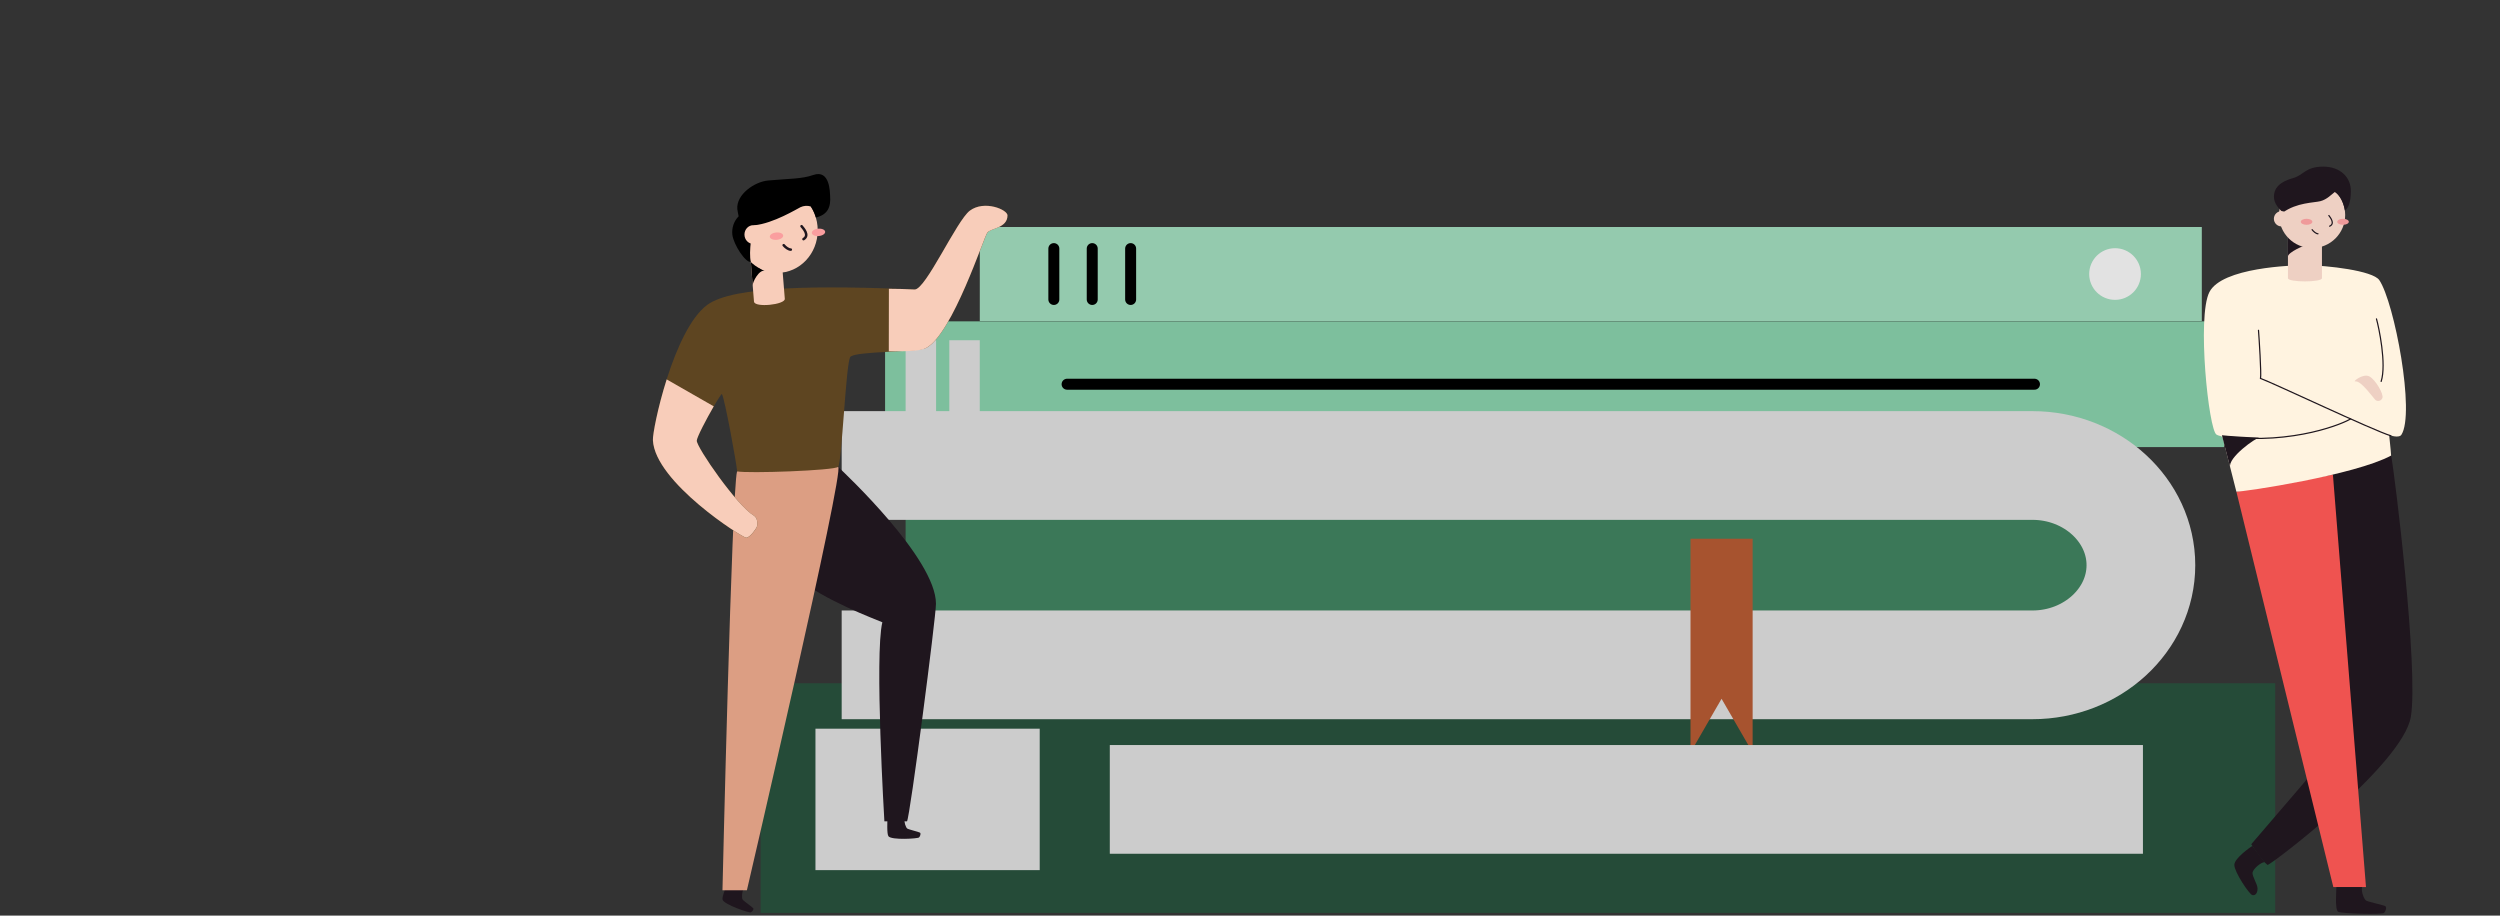 <svg width="314" height="115" viewBox="0 0 314 115" fill="none" xmlns="http://www.w3.org/2000/svg">
<rect x="0" y="0" width="314" height="115" fill="#333333" stroke="none"/>
<g clip-path="url(#clip0_8997_281219)">
<path d="M285.769 85.818H95.535V114.667H285.769V85.818Z" fill="#254B38"/>
<path d="M130.588 91.523H102.422V109.288H130.588V91.523Z" fill="#CCCCCC"/>
<path d="M113.746 58.467H256.481C259.773 58.467 262.93 59.773 265.258 62.099C267.586 64.425 268.894 67.579 268.894 70.868V71.117C268.894 74.406 267.586 77.56 265.258 79.886C262.93 82.212 259.773 83.518 256.481 83.518H113.746V58.467Z" fill="#3B7858"/>
<path d="M276.547 28.51H123.062V40.328H276.547V28.51Z" fill="#94CAAE"/>
<path d="M279.34 40.361H111.168V56.154H279.34V40.361Z" fill="#7DBF9D"/>
<path d="M265.65 37.662C267.443 37.662 268.897 36.21 268.897 34.418C268.897 32.626 267.443 31.174 265.65 31.174C263.856 31.174 262.402 32.626 262.402 34.418C262.402 36.21 263.856 37.662 265.65 37.662Z" fill="#E2E2E2"/>
<path d="M134.027 48.258H255.53" stroke="black" stroke-width="1.379" stroke-miterlimit="10" stroke-linecap="round"/>
<path d="M132.363 31.223V37.614" stroke="black" stroke-width="1.379" stroke-miterlimit="10" stroke-linecap="round"/>
<path d="M137.184 31.223V37.614" stroke="black" stroke-width="1.379" stroke-miterlimit="10" stroke-linecap="round"/>
<path d="M142.008 31.223V37.614" stroke="black" stroke-width="1.379" stroke-miterlimit="10" stroke-linecap="round"/>
<path d="M117.572 42.732H113.746V53.782H117.572V42.732Z" fill="#CCCCCC"/>
<path d="M123.06 42.732H119.234V53.782H123.06V42.732Z" fill="#CCCCCC"/>
<path d="M105.715 58.467H255.277C262.767 58.467 268.897 64.1 268.897 70.985C268.897 77.87 262.767 83.503 255.277 83.503H105.715" stroke="#CCCCCC" stroke-width="13.654" stroke-miterlimit="10"/>
<path d="M220.131 94.516L216.228 87.767L212.328 94.516V67.664H220.131V94.516Z" fill="#A7532F"/>
<path d="M139.391 100.404H269.153" stroke="#CCCCCC" stroke-width="13.654" stroke-miterlimit="10"/>
</g>
<path d="M300.326 57.223C300.746 59.228 303.799 84.098 302.801 90.038C301.802 95.978 285.525 108.425 284.812 108.642C283.982 108.033 282.759 106.034 282.759 106.034C282.759 106.034 294.694 92.199 294.922 91.644C295.15 91.089 292.307 59.05 292.307 59.05L300.326 57.223Z" fill="#1F161E"/>
<path d="M280.889 61.75L293.067 111.418H297.168L293.012 59.603L280.889 61.75Z" fill="#EF5350"/>
<path d="M289.536 33.312C287.855 33.312 279.086 33.596 277.501 36.683C275.917 39.769 277.41 54.035 278.395 54.588C278.926 54.885 279.071 54.596 279.225 55.201C279.38 55.806 280.887 61.751 280.887 61.751C281.843 61.777 295.793 59.676 300.322 57.219C300.295 56.536 300.076 54.761 300.076 54.624C300.677 54.87 301.405 54.922 301.604 54.624C303.371 51.949 300.737 37.997 298.846 35.19C298.042 33.985 292.234 33.321 289.536 33.312Z" fill="#FFF3E0"/>
<path d="M283.762 54.972C283.35 54.972 279.803 57.463 280.107 58.688C279.858 57.704 279.074 54.666 279.074 54.666C279.411 54.731 283.459 54.977 283.762 54.972Z" fill="#1F161E"/>
<path d="M287.366 34.939C287.366 35.48 291.637 35.48 291.637 34.939V29.457H287.366V34.939Z" fill="#EED0C3"/>
<path d="M289.816 30.754C289.484 30.754 287.366 31.691 287.366 32.213V29.457C287.895 29.457 289.816 30.754 289.816 30.754Z" fill="#1F161E"/>
<path d="M290.4 31.157C288.106 31.157 286.246 29.297 286.246 27.002C286.246 24.708 288.106 22.848 290.4 22.848C292.695 22.848 294.555 24.708 294.555 27.002C294.555 29.297 292.695 31.157 290.4 31.157Z" fill="#EED0C3"/>
<path d="M291.808 20.928C293.941 20.928 295.27 22.267 295.27 23.983C295.27 25.409 294.924 26.217 294.517 26.421C294.26 25.036 293.7 24.395 293.236 24.119C292.876 24.395 292.26 25.062 291.436 25.268C290.612 25.474 288.467 25.434 286.735 26.693C286.168 26.178 285.604 25.509 285.604 24.72C285.604 23.931 285.952 22.941 288.004 22.37C289.359 21.992 289.549 20.928 291.808 20.928Z" fill="#1F161E"/>
<path d="M294.284 28.236C293.882 28.236 293.557 28.066 293.557 27.857C293.557 27.648 293.882 27.479 294.284 27.479C294.686 27.479 295.012 27.648 295.012 27.857C295.012 28.066 294.686 28.236 294.284 28.236Z" fill="#EF9A9A"/>
<path d="M289.706 28.236C289.304 28.236 288.978 28.066 288.978 27.857C288.978 27.648 289.304 27.479 289.706 27.479C290.108 27.479 290.434 27.648 290.434 27.857C290.434 28.066 290.108 28.236 289.706 28.236Z" fill="#EF9A9A"/>
<path d="M292.505 27.07C292.641 27.265 293.336 28.08 292.603 28.409" stroke="#1F161E" stroke-width="0.153" stroke-miterlimit="10" stroke-linecap="round"/>
<path d="M291.137 29.364C290.917 29.364 290.58 29.092 290.403 28.848" stroke="#1F161E" stroke-width="0.153" stroke-miterlimit="10" stroke-linecap="round"/>
<path d="M286.559 28.44C286.029 28.44 285.599 28.01 285.599 27.48C285.599 26.949 286.029 26.52 286.559 26.52C287.09 26.52 287.52 26.949 287.52 27.48C287.52 28.01 287.09 28.44 286.559 28.44Z" fill="#EED0C3"/>
<path d="M283.666 41.486C283.741 42.403 284.033 46.935 283.923 47.531C285.317 48.016 298.078 54.068 300.285 54.732" stroke="#1F161E" stroke-width="0.153" stroke-miterlimit="10" stroke-linecap="round"/>
<path d="M298.485 40.055C298.779 41.081 299.769 45.741 299.073 47.905" stroke="#1F161E" stroke-width="0.153" stroke-miterlimit="10" stroke-linecap="round"/>
<path d="M295.23 52.611C294.566 53.078 288.197 55.897 279.392 54.834" stroke="#1F161E" stroke-width="0.153" stroke-miterlimit="10" stroke-linecap="round"/>
<path d="M295.836 47.906C295.41 47.974 296.802 46.862 297.591 47.276C298.38 47.69 299.443 49.562 299.225 49.995C299.196 50.074 299.149 50.145 299.089 50.203C299.028 50.262 298.956 50.306 298.876 50.332C298.796 50.359 298.712 50.367 298.628 50.356C298.545 50.346 298.465 50.317 298.395 50.271C298.18 50.133 296.581 47.786 295.836 47.906Z" fill="#EED0C3"/>
<path d="M282.893 106.238C282.666 106.404 280.647 107.77 280.631 108.63C280.614 109.491 282.511 112.343 282.893 112.424C283.275 112.506 283.548 112.183 283.548 111.607C283.548 111.031 282.827 110.021 282.923 109.572C283.019 109.124 283.951 108.303 284.43 108.288" fill="#1F161E"/>
<path d="M293.455 111.418C293.455 111.813 293.225 114.295 293.684 114.526C294.142 114.757 299.202 114.893 299.431 114.664C299.66 114.435 299.8 113.951 299.597 113.813C299.395 113.675 297.438 113.283 297.172 113.101C296.906 112.918 296.539 111.938 296.674 111.418" fill="#1F161E"/>
<path d="M91.377 110.9C91.281 111.159 90.643 112.66 90.755 113.004C90.961 113.626 94.097 114.683 94.297 114.592C94.497 114.502 94.701 114.214 94.606 114.074C94.511 113.935 93.393 113.169 93.273 112.98C93.153 112.791 93.164 112.054 93.38 111.744" fill="#1F161E"/>
<path d="M105.27 58.639C106.063 59.395 117.557 70.171 117.557 75.832C117.557 77.545 114.288 102.649 113.92 103.159H111.079C111.079 103.159 109.828 82.245 110.823 78.158C110.085 77.827 103.318 75.333 100.317 72.66C97.315 69.987 99.463 59.701 105.27 58.639Z" fill="#1F161E"/>
<path d="M105.269 58.639C106.162 58.805 93.81 111.818 93.81 111.818H90.742C90.742 111.818 91.907 61.643 92.575 59.2C95.758 58.187 102.866 58.187 105.269 58.639Z" fill="#DC9E83"/>
<path d="M88.809 38.307C92.082 35.865 103.282 35.865 114.885 36.355C116.258 36.413 120.151 27.694 121.811 26.454C123.639 25.089 126.551 26.322 126.551 27.048C126.551 28.632 124.475 28.67 124.036 29.182C123.596 29.694 119.669 41.892 116.352 43.688C115.28 44.27 107.351 44.077 106.797 44.835C106.243 45.593 105.735 58.169 105.272 58.636C104.81 59.102 93.848 59.49 92.586 59.203C92.516 58.225 91.041 50.119 90.671 49.484C90.467 49.465 87.517 54.698 87.519 55.358C87.519 56.227 92.567 63.513 94.682 64.761C95.231 65.082 95.15 65.997 95.05 66.22C94.95 66.443 94.194 67.543 93.723 67.543C93.251 67.543 82.25 60.554 82.001 55.288C81.935 53.864 84.59 41.465 88.809 38.307Z" fill="#5E4521"/>
<path d="M111.459 102.84C111.459 103.118 111.37 104.762 111.593 105.04C111.995 105.541 115.279 105.341 115.435 105.18C115.59 105.02 115.687 104.677 115.549 104.579C115.411 104.481 114.109 104.188 113.941 104.057C113.773 103.927 113.526 103.233 113.621 102.863" fill="#1F161E"/>
<path d="M98.571 37.528C98.632 38.273 94.765 38.678 94.701 37.878L94.301 32.899L98.171 32.551L98.571 37.528Z" fill="#F8CDBA"/>
<path d="M94.539 35.872C94.503 35.43 95.338 33.818 96.095 34.008C95.159 33.749 94.614 32.63 94.309 32.899L94.539 35.872Z" fill="black"/>
<path d="M97.659 34.269C100.446 34.269 102.705 31.879 102.705 28.93C102.705 25.982 100.446 23.592 97.659 23.592C94.872 23.592 92.613 25.982 92.613 28.93C92.613 31.879 94.872 34.269 97.659 34.269Z" fill="#F8CDBA"/>
<path d="M102.839 29.646C103.302 29.605 103.661 29.364 103.64 29.109C103.62 28.854 103.227 28.681 102.764 28.723C102.301 28.765 101.942 29.005 101.963 29.26C101.983 29.515 102.376 29.688 102.839 29.646Z" fill="#FA9E9F"/>
<path d="M97.565 30.123C98.028 30.081 98.387 29.841 98.367 29.586C98.346 29.331 97.954 29.158 97.491 29.2C97.028 29.241 96.669 29.482 96.689 29.737C96.71 29.992 97.102 30.165 97.565 30.123Z" fill="#FA9E9F"/>
<path d="M100.676 28.412C100.854 28.635 101.737 29.556 100.919 30.036" stroke="#1F161E" stroke-width="0.321" stroke-miterlimit="10" stroke-linecap="round"/>
<path d="M99.323 31.351C99.071 31.364 98.657 31.077 98.43 30.797" stroke="#1F161E" stroke-width="0.321" stroke-miterlimit="10" stroke-linecap="round"/>
<path d="M92.606 26.263C92.458 24.416 94.781 22.822 96.475 22.671C99.169 22.427 100.679 22.491 102.157 21.975C104.272 21.238 104.233 24.244 104.262 24.586C104.376 26.025 103.953 26.962 102.475 27.325C102.333 26.828 102.118 26.358 101.837 25.932C101.407 25.799 100.946 25.832 100.536 26.025C100.166 26.201 97.104 28.078 94.743 28.293C94.466 28.787 94.005 31.711 94.307 32.9C93.618 33.004 92.153 30.74 91.985 29.497C91.935 29.072 91.98 28.64 92.116 28.236C92.253 27.832 92.477 27.468 92.771 27.172C92.724 26.911 92.619 26.409 92.606 26.263Z" fill="black"/>
<path d="M94.615 30.635C95.229 30.635 95.727 30.108 95.727 29.459C95.727 28.81 95.229 28.283 94.615 28.283C94.001 28.283 93.504 28.81 93.504 29.459C93.504 30.108 94.001 30.635 94.615 30.635Z" fill="#F8CDBA"/>
<path d="M94.675 64.757C92.56 63.51 87.514 56.224 87.512 55.354C87.512 54.931 88.722 52.63 89.646 51.036L83.735 47.654C82.595 51.246 81.971 54.589 82.005 55.286C82.252 60.553 93.244 67.531 93.716 67.531C94.188 67.531 94.943 66.44 95.043 66.207C95.144 65.975 95.226 65.079 94.675 64.757Z" fill="#F8CDBA"/>
<path d="M121.809 26.462C120.149 27.702 116.255 36.417 114.876 36.362C112.541 36.264 113.886 36.313 111.645 36.272L111.633 44.13C114.233 44.13 115.601 44.094 116.341 43.696C119.659 41.9 123.588 29.706 124.024 29.19C124.46 28.674 126.54 28.64 126.54 27.055C126.549 26.33 123.631 25.097 121.809 26.462Z" fill="#F8CDBA"/>
<defs>
<clipPath id="clip0_8997_281219">
<rect width="190.234" height="86.157" fill="white" transform="translate(95.535 28.51)"/>
</clipPath>
</defs>
</svg>
